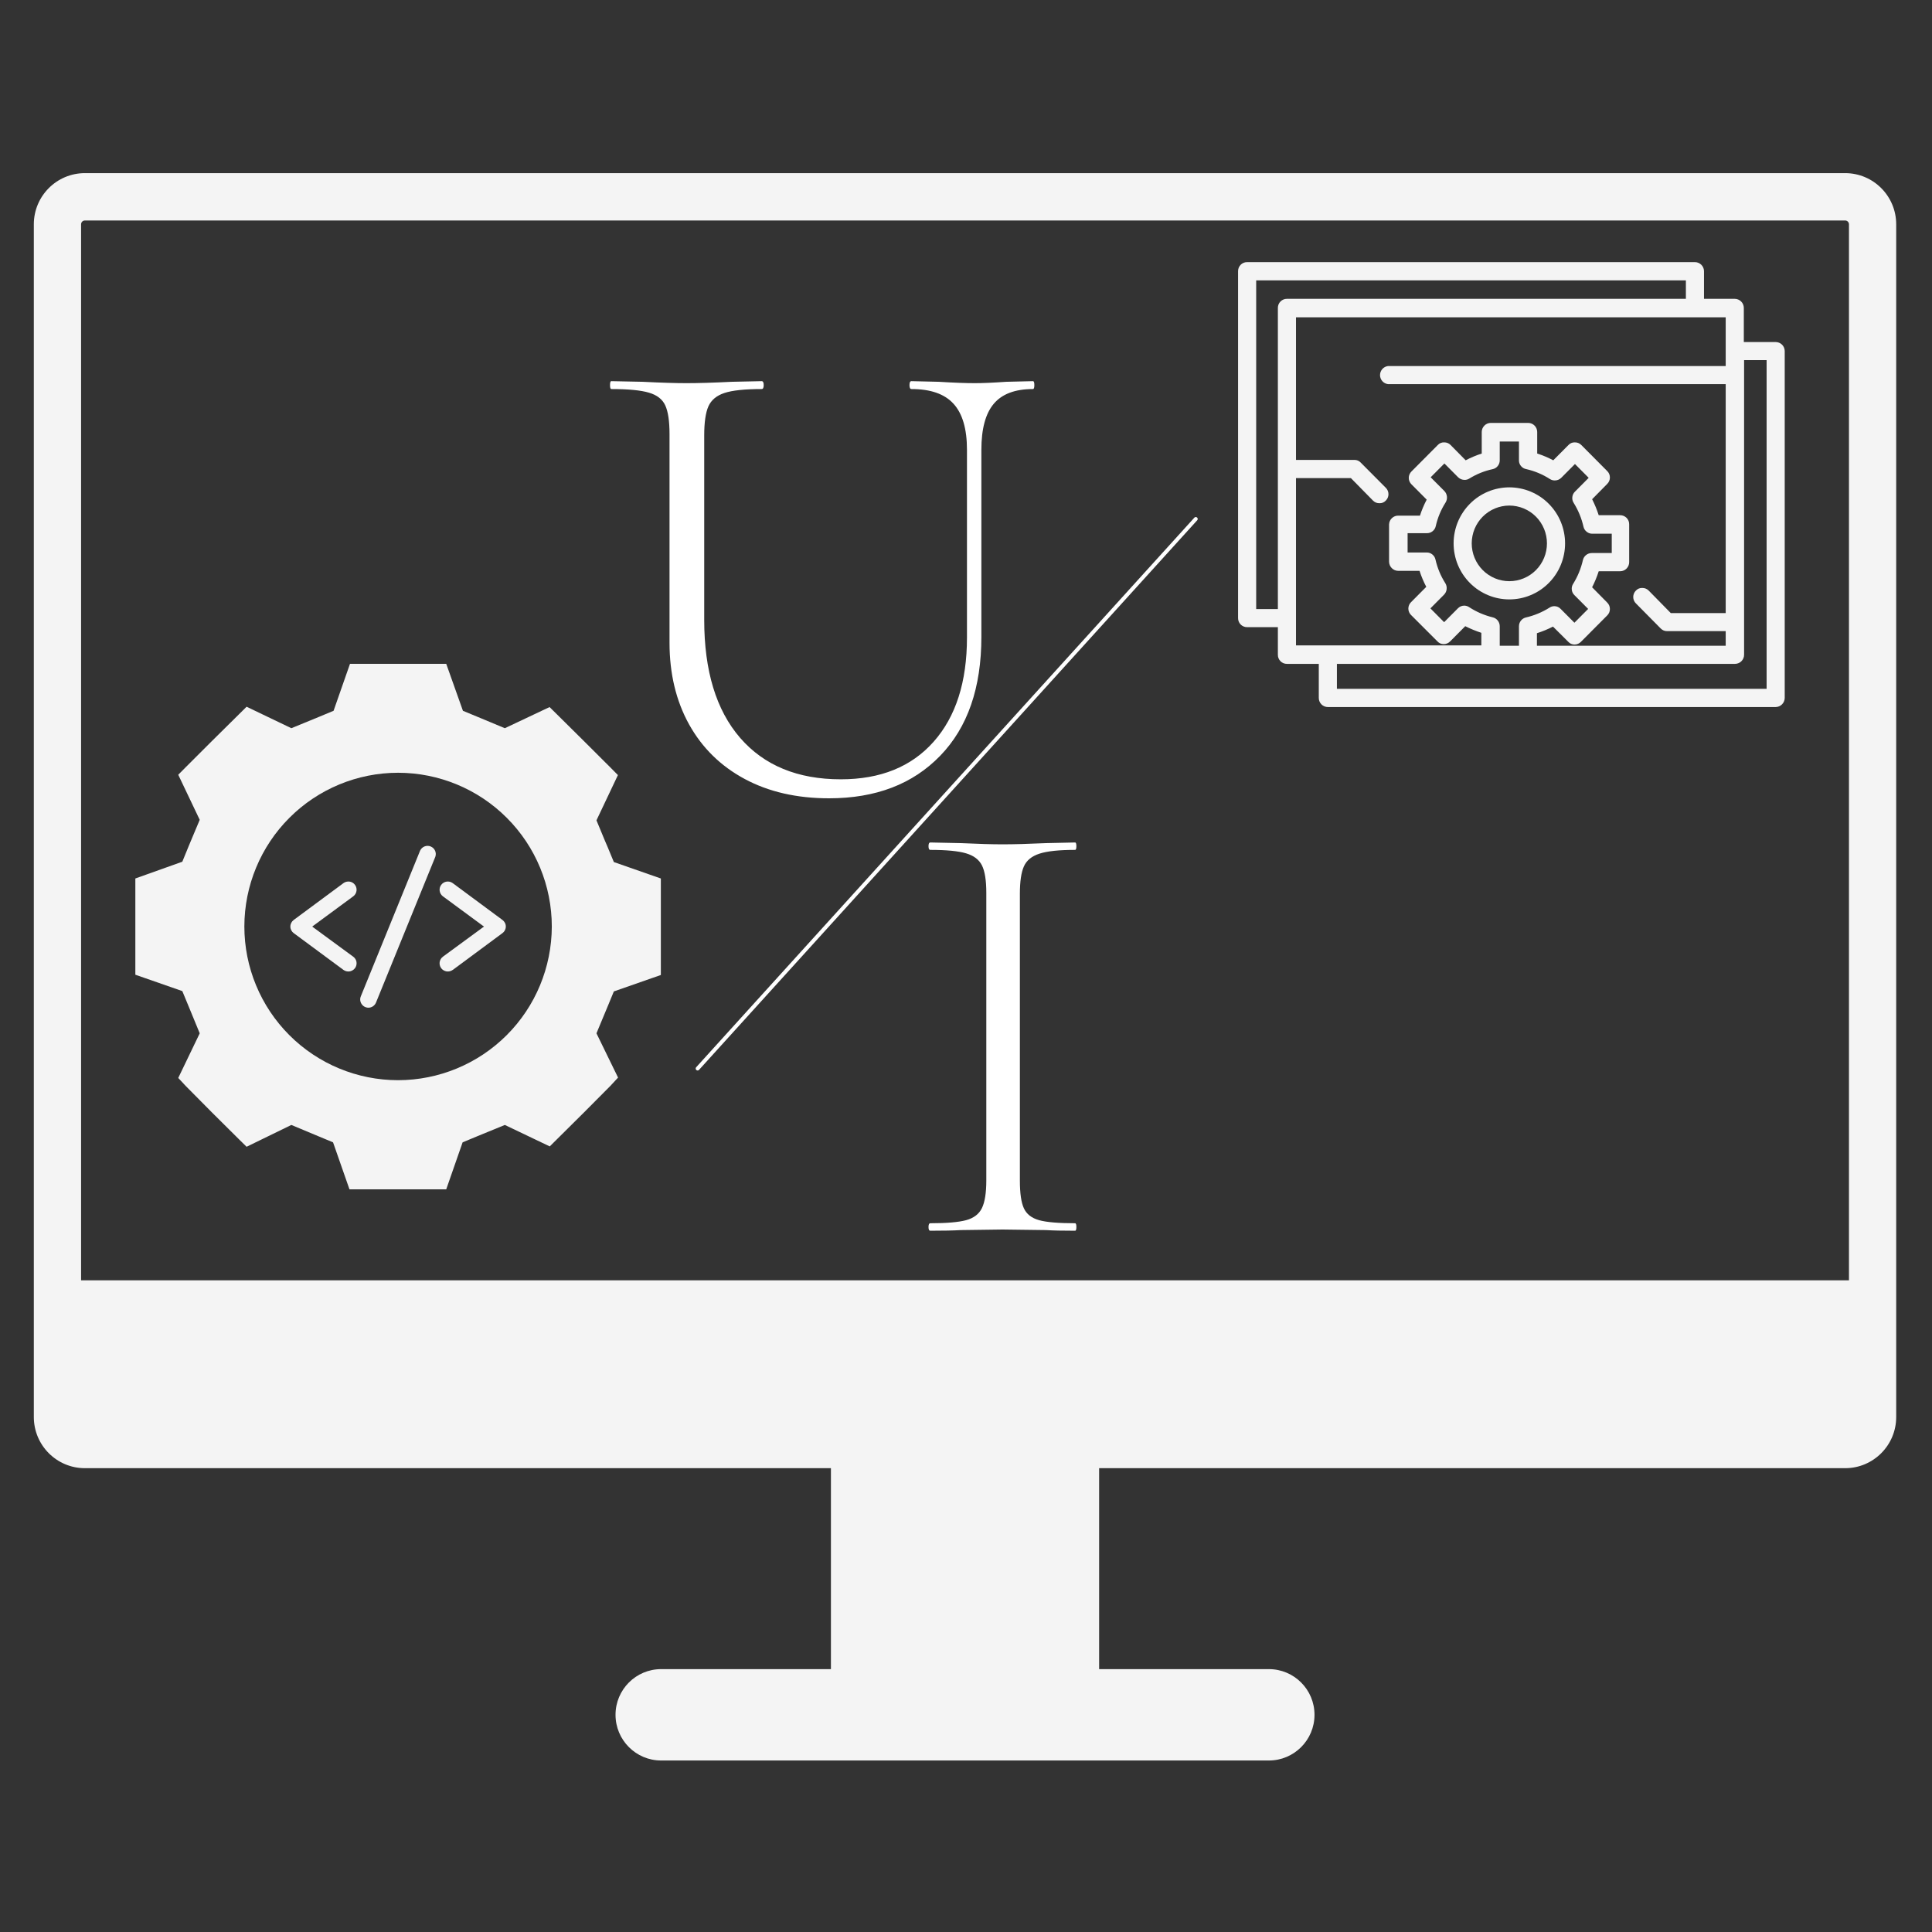 <svg xmlns="http://www.w3.org/2000/svg" xmlns:xlink="http://www.w3.org/1999/xlink" width="500" zoomAndPan="magnify" viewBox="0 0 375 375" height="500" preserveAspectRatio="xMidYMid meet" version="1.0"><rect x="0" y="0" width="375" height="375" fill="#333333" stroke="none"/><defs><g/><clipPath id="ff478beab5"><path d="M 6.566 33.609 L 368.055 33.609 L 368.055 341.711 L 6.566 341.711 Z M 6.566 33.609 " clip-rule="nonzero"/></clipPath><clipPath id="28d8d613d1"><path d="M 26.27 128.848 L 128.27 128.848 L 128.27 230.848 L 26.27 230.848 Z M 26.27 128.848 " clip-rule="nonzero"/></clipPath><clipPath id="b736356a29"><path d="M 240 50.879 L 346.961 50.879 L 346.961 137.129 L 240 137.129 Z M 240 50.879 " clip-rule="nonzero"/></clipPath></defs><g fill="#ffffff" fill-opacity="1"><g transform="translate(115.11, 153.294)"><g><path d="M 72.578 -65.984 C 72.578 -70.047 71.707 -73.023 69.969 -74.922 C 68.238 -76.828 65.516 -77.781 61.797 -77.781 C 61.547 -77.781 61.422 -78.035 61.422 -78.547 C 61.422 -79.055 61.547 -79.312 61.797 -79.312 L 67.125 -79.188 C 70 -79.008 72.328 -78.922 74.109 -78.922 C 75.629 -78.922 77.656 -79.008 80.188 -79.188 L 85.391 -79.312 C 85.566 -79.312 85.656 -79.055 85.656 -78.547 C 85.656 -78.035 85.566 -77.781 85.391 -77.781 C 81.922 -77.781 79.383 -76.828 77.781 -74.922 C 76.176 -73.023 75.375 -70.047 75.375 -65.984 L 75.375 -29.688 C 75.375 -19.789 72.707 -12.094 67.375 -6.594 C 62.051 -1.094 54.863 1.656 45.812 1.656 C 39.551 1.656 34.094 0.406 29.438 -2.094 C 24.781 -4.594 21.18 -8.125 18.641 -12.688 C 16.109 -17.258 14.844 -22.547 14.844 -28.547 L 14.844 -69.031 C 14.844 -71.562 14.566 -73.422 14.016 -74.609 C 13.473 -75.797 12.414 -76.617 10.844 -77.078 C 9.281 -77.547 6.848 -77.781 3.547 -77.781 C 3.379 -77.781 3.297 -78.035 3.297 -78.547 C 3.297 -79.055 3.379 -79.312 3.547 -79.312 L 9.641 -79.188 C 13.191 -79.008 16.023 -78.922 18.141 -78.922 C 20.43 -78.922 23.352 -79.008 26.906 -79.188 L 32.734 -79.312 C 32.992 -79.312 33.125 -79.055 33.125 -78.547 C 33.125 -78.035 32.992 -77.781 32.734 -77.781 C 29.43 -77.781 27.02 -77.523 25.5 -77.016 C 23.977 -76.516 22.941 -75.648 22.391 -74.422 C 21.848 -73.191 21.578 -71.312 21.578 -68.781 L 21.578 -32.984 C 21.578 -23.086 23.898 -15.453 28.547 -10.078 C 33.203 -4.711 39.719 -2.031 48.094 -2.031 C 55.789 -2.031 61.797 -4.461 66.109 -9.328 C 70.422 -14.191 72.578 -20.938 72.578 -29.562 Z M 72.578 -65.984 "/></g></g></g><g fill="#ffffff" fill-opacity="1"><g transform="translate(174.801, 238.884)"><g><path d="M 23.156 -9.766 C 23.156 -7.273 23.414 -5.469 23.938 -4.344 C 24.457 -3.219 25.441 -2.453 26.891 -2.047 C 28.336 -1.648 30.664 -1.453 33.875 -1.453 C 34.039 -1.453 34.125 -1.207 34.125 -0.719 C 34.125 -0.238 34.039 0 33.875 0 C 31.469 0 29.582 -0.039 28.219 -0.125 L 19.781 -0.234 L 11.703 -0.125 C 10.254 -0.039 8.281 0 5.781 0 C 5.539 0 5.422 -0.238 5.422 -0.719 C 5.422 -1.207 5.539 -1.453 5.781 -1.453 C 8.914 -1.453 11.227 -1.648 12.719 -2.047 C 14.207 -2.453 15.234 -3.238 15.797 -4.406 C 16.359 -5.57 16.641 -7.359 16.641 -9.766 L 16.641 -65.594 C 16.641 -68.008 16.359 -69.781 15.797 -70.906 C 15.234 -72.031 14.207 -72.812 12.719 -73.25 C 11.227 -73.695 8.914 -73.922 5.781 -73.922 C 5.539 -73.922 5.422 -74.16 5.422 -74.641 C 5.422 -75.117 5.539 -75.359 5.781 -75.359 L 11.703 -75.234 C 15.078 -75.078 17.77 -75 19.781 -75 C 22.031 -75 24.844 -75.078 28.219 -75.234 L 33.875 -75.359 C 34.039 -75.359 34.125 -75.117 34.125 -74.641 C 34.125 -74.16 34.039 -73.922 33.875 -73.922 C 30.75 -73.922 28.441 -73.676 26.953 -73.188 C 25.461 -72.707 24.457 -71.883 23.938 -70.719 C 23.414 -69.551 23.156 -67.766 23.156 -65.359 Z M 23.156 -9.766 "/></g></g></g><path stroke-linecap="round" transform="matrix(0.504, -0.556, 0.555, 0.504, 135.156, 207.679)" fill="none" stroke-linejoin="miter" d="M 0.497 -0.001 L 192.349 -0.001 " stroke="#ffffff" stroke-width="1" stroke-opacity="1" stroke-miterlimit="4"/><g clip-path="url(#ff478beab5)"><path fill="#f4f4f4" d="M 15.738 248.512 L 15.738 43.539 C 15.738 43.129 16.066 42.797 16.477 42.797 L 358.145 42.797 C 358.551 42.797 358.883 43.129 358.883 43.539 L 358.883 248.512 Z M 358.145 33.605 L 16.477 33.605 C 11 33.605 6.566 38.055 6.566 43.539 L 6.566 275.039 C 6.566 280.527 11 284.973 16.477 284.973 L 161.281 284.973 L 161.281 323.977 L 128.324 323.977 C 123.434 323.977 119.473 327.945 119.473 332.844 C 119.473 337.738 123.434 341.711 128.324 341.711 L 246.293 341.711 C 251.184 341.711 255.145 337.738 255.145 332.844 C 255.145 327.945 251.184 323.977 246.293 323.977 L 213.34 323.977 L 213.34 284.973 L 358.145 284.973 C 363.613 284.973 368.051 280.527 368.051 275.039 L 368.051 43.539 C 368.051 38.055 363.613 33.605 358.145 33.605 " fill-opacity="1" fill-rule="nonzero"/></g><g clip-path="url(#28d8d613d1)"><path fill="#f4f4f4" d="M 77.27 209.664 C 69.355 209.664 61.766 206.523 56.168 200.926 C 50.574 195.332 47.43 187.742 47.43 179.828 C 47.441 171.914 50.582 164.324 56.18 158.73 C 61.773 153.133 69.363 149.992 77.277 149.992 C 85.191 150 92.781 153.141 98.375 158.746 C 103.973 164.344 107.105 171.934 107.105 179.848 C 107.086 187.75 103.945 195.332 98.348 200.926 C 92.754 206.516 85.172 209.656 77.27 209.664 Z M 119.148 192.434 L 128.27 189.246 L 128.27 170.512 L 119.148 167.324 L 117.926 164.371 C 117.219 162.777 116.605 161.184 115.773 159.227 L 119.938 150.441 L 118.453 148.941 C 113.336 143.832 113.336 143.832 108.176 138.727 L 106.672 137.242 L 97.988 141.344 L 92.742 139.16 L 89.855 137.965 L 86.613 128.848 L 67.934 128.848 L 64.746 137.965 L 61.855 139.168 L 56.551 141.344 L 47.863 137.176 L 46.363 138.664 C 41.199 143.762 41.199 143.762 36.086 148.875 L 34.598 150.379 L 38.766 159.129 C 37.93 161.082 37.316 162.605 36.609 164.27 L 35.387 167.258 L 26.27 170.512 L 26.27 189.191 L 35.387 192.371 L 36.59 195.277 L 38.766 200.566 L 34.598 209.23 L 36.086 210.824 C 41.199 215.996 41.199 215.996 46.363 221.113 L 47.863 222.586 L 56.551 218.352 L 61.73 220.516 L 64.645 221.727 L 67.832 230.848 L 86.613 230.848 L 89.793 221.727 L 92.707 220.516 L 97.988 218.352 L 106.707 222.516 L 108.203 221.031 C 113.371 215.914 113.371 215.914 118.488 210.754 L 119.965 209.16 L 115.773 200.566 L 117.938 195.367 L 119.148 192.434 " fill-opacity="1" fill-rule="nonzero"/></g><path fill="#f4f4f4" d="M 67.605 188.566 C 67.27 188.566 66.945 188.457 66.664 188.258 L 57.012 181.121 C 56.605 180.824 56.359 180.352 56.359 179.848 C 56.359 179.34 56.605 178.859 57.012 178.559 L 66.664 171.414 C 67.008 171.16 67.434 171.062 67.859 171.117 C 68.277 171.18 68.648 171.406 68.902 171.75 C 69.426 172.457 69.273 173.453 68.566 173.977 L 60.598 179.848 L 68.566 185.695 C 68.91 185.949 69.137 186.32 69.199 186.738 C 69.254 187.164 69.156 187.59 68.902 187.922 C 68.594 188.332 68.113 188.574 67.605 188.566 " fill-opacity="1" fill-rule="nonzero"/><path fill="#f4f4f4" d="M 86.93 188.566 C 86.422 188.574 85.941 188.332 85.637 187.922 C 85.383 187.59 85.281 187.164 85.336 186.738 C 85.41 186.32 85.625 185.949 85.969 185.695 L 93.938 179.848 L 85.969 173.977 C 85.266 173.453 85.109 172.457 85.637 171.75 C 86.16 171.043 87.156 170.891 87.871 171.414 L 97.523 178.559 C 97.934 178.859 98.188 179.34 98.176 179.848 C 98.176 180.352 97.934 180.824 97.523 181.121 L 87.871 188.27 L 87.871 188.258 C 87.59 188.457 87.266 188.566 86.922 188.566 L 86.93 188.566 " fill-opacity="1" fill-rule="nonzero"/><path fill="#f4f4f4" d="M 71.5 195.594 C 70.965 195.586 70.477 195.32 70.188 194.879 C 69.887 194.445 69.832 193.883 70.031 193.395 L 81.551 165.086 C 81.922 164.324 82.809 163.98 83.59 164.297 C 84.375 164.613 84.773 165.484 84.504 166.281 L 72.984 194.59 C 72.742 195.195 72.152 195.594 71.5 195.594 " fill-opacity="1" fill-rule="nonzero"/><g clip-path="url(#b736356a29)"><path fill="#f4f4f4" d="M 344.656 66.391 L 338.473 66.391 L 338.473 59.773 C 338.473 59.539 338.43 59.312 338.34 59.098 C 338.25 58.879 338.125 58.688 337.957 58.523 C 337.793 58.359 337.605 58.23 337.387 58.141 C 337.172 58.051 336.949 58.004 336.715 58.004 L 330.746 58.004 L 330.746 52.648 C 330.746 52.414 330.703 52.188 330.613 51.973 C 330.523 51.754 330.395 51.562 330.23 51.398 C 330.066 51.234 329.875 51.105 329.66 51.016 C 329.445 50.926 329.223 50.879 328.988 50.879 L 242.066 50.879 C 241.832 50.875 241.605 50.918 241.391 51.008 C 241.172 51.098 240.98 51.223 240.816 51.391 C 240.648 51.559 240.523 51.75 240.434 51.969 C 240.348 52.188 240.305 52.414 240.309 52.648 L 240.309 119.961 C 240.305 120.195 240.348 120.422 240.434 120.641 C 240.523 120.859 240.648 121.051 240.816 121.219 C 240.98 121.387 241.172 121.512 241.391 121.602 C 241.605 121.691 241.832 121.734 242.066 121.73 L 248.035 121.73 L 248.035 127.086 C 248.031 127.32 248.074 127.547 248.16 127.766 C 248.25 127.984 248.375 128.176 248.543 128.344 C 248.707 128.512 248.898 128.637 249.117 128.727 C 249.332 128.816 249.559 128.859 249.793 128.855 L 255.977 128.855 L 255.977 135.469 C 255.977 135.703 256.02 135.93 256.109 136.145 C 256.199 136.363 256.324 136.555 256.492 136.719 C 256.656 136.887 256.848 137.012 257.062 137.102 C 257.277 137.191 257.5 137.238 257.734 137.238 L 344.656 137.238 C 344.887 137.234 345.109 137.188 345.324 137.098 C 345.539 137.004 345.727 136.879 345.891 136.711 C 346.055 136.547 346.184 136.355 346.273 136.141 C 346.363 135.926 346.41 135.703 346.414 135.469 L 346.414 68.129 C 346.41 67.898 346.363 67.676 346.273 67.461 C 346.184 67.25 346.055 67.062 345.891 66.898 C 345.727 66.734 345.535 66.609 345.324 66.523 C 345.109 66.434 344.887 66.391 344.656 66.391 Z M 266.5 97.168 C 266.848 97.512 267.266 97.68 267.754 97.676 C 268.234 97.688 268.645 97.516 268.98 97.168 C 269.145 97.004 269.273 96.812 269.367 96.598 C 269.457 96.379 269.5 96.156 269.5 95.922 C 269.5 95.688 269.457 95.461 269.367 95.246 C 269.273 95.027 269.145 94.84 268.98 94.676 L 264.129 89.801 C 263.797 89.445 263.391 89.266 262.902 89.266 L 251.551 89.266 L 251.551 61.594 L 334.957 61.594 L 334.957 71.051 L 269.406 71.051 C 269.191 71.078 268.992 71.141 268.801 71.242 C 268.613 71.34 268.445 71.473 268.305 71.633 C 268.16 71.797 268.055 71.977 267.977 72.18 C 267.902 72.379 267.863 72.59 267.863 72.805 C 267.863 73.02 267.902 73.23 267.977 73.43 C 268.055 73.633 268.16 73.812 268.305 73.977 C 268.445 74.137 268.613 74.27 268.801 74.367 C 268.992 74.469 269.191 74.531 269.406 74.559 L 334.957 74.559 L 334.957 118.996 L 324.297 118.996 L 320.008 114.629 C 319.66 114.285 319.242 114.117 318.754 114.121 C 318.273 114.109 317.863 114.281 317.531 114.629 C 317.363 114.793 317.234 114.984 317.145 115.199 C 317.055 115.418 317.008 115.641 317.008 115.875 C 317.008 116.109 317.055 116.336 317.145 116.551 C 317.234 116.77 317.363 116.957 317.531 117.121 L 322.352 121.996 C 322.699 122.34 323.117 122.512 323.605 122.504 L 334.957 122.504 L 334.957 125.344 L 298.316 125.344 L 298.316 122.906 C 299.391 122.566 300.43 122.137 301.434 121.621 L 304.395 124.566 C 304.723 124.926 305.133 125.102 305.617 125.105 C 306.109 125.098 306.527 124.918 306.871 124.566 L 311.961 119.453 C 312.129 119.289 312.258 119.098 312.348 118.883 C 312.438 118.668 312.48 118.441 312.48 118.207 C 312.48 117.973 312.438 117.746 312.348 117.531 C 312.258 117.316 312.129 117.125 311.961 116.961 L 309.027 113.988 C 309.539 112.988 309.965 111.949 310.309 110.879 L 314.465 110.879 C 314.699 110.879 314.922 110.836 315.137 110.746 C 315.355 110.656 315.543 110.527 315.707 110.363 C 315.875 110.195 316 110.004 316.09 109.789 C 316.18 109.574 316.223 109.348 316.223 109.113 L 316.223 101.773 C 316.227 101.539 316.184 101.312 316.098 101.094 C 316.008 100.875 315.883 100.684 315.719 100.516 C 315.551 100.348 315.359 100.223 315.141 100.133 C 314.926 100.043 314.699 100 314.465 100.004 L 310.309 100.004 C 309.965 98.934 309.539 97.898 309.031 96.898 L 311.961 93.926 C 312.129 93.762 312.258 93.57 312.348 93.355 C 312.438 93.141 312.48 92.914 312.48 92.68 C 312.48 92.445 312.438 92.219 312.348 92.004 C 312.258 91.789 312.129 91.598 311.961 91.434 L 306.926 86.371 C 306.578 86.027 306.16 85.859 305.672 85.863 C 305.188 85.852 304.781 86.023 304.445 86.371 L 301.488 89.344 C 300.488 88.812 299.449 88.375 298.371 88.031 L 298.371 83.855 C 298.371 83.621 298.328 83.398 298.238 83.184 C 298.152 82.969 298.027 82.777 297.863 82.613 C 297.703 82.449 297.516 82.32 297.305 82.227 C 297.09 82.137 296.871 82.09 296.637 82.086 L 289.363 82.086 C 289.129 82.086 288.906 82.129 288.691 82.219 C 288.477 82.309 288.285 82.438 288.121 82.605 C 287.957 82.77 287.828 82.961 287.738 83.176 C 287.648 83.395 287.605 83.621 287.605 83.855 L 287.605 88.031 C 286.527 88.379 285.488 88.816 284.488 89.344 L 281.555 86.371 C 281.211 86.027 280.793 85.859 280.305 85.863 C 279.82 85.852 279.414 86.023 279.078 86.371 L 273.961 91.516 C 273.797 91.68 273.668 91.867 273.578 92.086 C 273.484 92.301 273.441 92.527 273.441 92.762 C 273.441 92.996 273.484 93.219 273.578 93.438 C 273.668 93.652 273.797 93.84 273.961 94.004 L 276.922 96.98 C 276.391 97.977 275.957 99.012 275.613 100.086 L 271.457 100.086 C 271.223 100.074 270.996 100.109 270.777 100.188 C 270.559 100.27 270.363 100.387 270.191 100.547 C 270.016 100.703 269.883 100.891 269.781 101.102 C 269.684 101.316 269.629 101.539 269.617 101.773 L 269.617 109.031 C 269.621 109.266 269.668 109.488 269.758 109.703 C 269.852 109.918 269.977 110.109 270.141 110.273 C 270.305 110.441 270.496 110.566 270.707 110.66 C 270.922 110.75 271.145 110.797 271.379 110.801 L 275.535 110.801 C 275.879 111.875 276.316 112.91 276.84 113.906 L 273.883 116.879 C 273.715 117.043 273.586 117.234 273.496 117.449 C 273.406 117.668 273.359 117.891 273.359 118.125 C 273.359 118.359 273.406 118.586 273.496 118.801 C 273.586 119.02 273.715 119.207 273.883 119.371 L 279 124.488 C 279.328 124.844 279.738 125.023 280.223 125.023 C 280.715 125.02 281.133 124.84 281.477 124.488 L 284.406 121.543 C 285.414 122.047 286.453 122.477 287.527 122.828 L 287.527 125.266 L 251.551 125.266 L 251.551 92.801 L 262.211 92.801 Z M 294.828 121.543 L 294.828 125.344 L 291.098 125.344 L 291.098 121.543 C 291.094 121.133 290.965 120.766 290.711 120.445 C 290.457 120.125 290.133 119.922 289.738 119.828 C 288.098 119.426 286.57 118.766 285.152 117.844 C 284.871 117.656 284.559 117.559 284.223 117.551 C 283.73 117.555 283.312 117.734 282.969 118.086 L 280.305 120.766 L 277.641 118.086 L 280.305 115.406 C 280.586 115.109 280.75 114.758 280.793 114.352 C 280.836 113.941 280.754 113.562 280.543 113.211 C 279.637 111.789 279 110.25 278.625 108.605 C 278.539 108.203 278.332 107.875 278.012 107.617 C 277.695 107.359 277.328 107.234 276.922 107.238 L 273.215 107.238 L 273.215 103.488 L 276.973 103.488 C 277.383 103.492 277.746 103.363 278.066 103.109 C 278.387 102.852 278.59 102.523 278.68 102.121 C 279.051 100.473 279.691 98.938 280.598 97.516 C 280.809 97.164 280.891 96.785 280.848 96.375 C 280.801 95.969 280.641 95.613 280.359 95.316 L 277.691 92.641 L 280.359 89.961 L 283.023 92.641 C 283.375 92.973 283.793 93.141 284.273 93.148 C 284.613 93.152 284.922 93.062 285.207 92.879 C 286.613 92.012 288.125 91.406 289.738 91.059 C 290.137 90.969 290.465 90.766 290.719 90.445 C 290.973 90.121 291.098 89.758 291.098 89.344 L 291.098 85.703 L 294.828 85.703 L 294.828 89.48 C 294.859 89.875 295.008 90.223 295.277 90.52 C 295.543 90.812 295.875 90.992 296.266 91.059 C 297.906 91.434 299.434 92.078 300.848 92.988 C 301.141 93.172 301.461 93.262 301.809 93.254 C 302.281 93.246 302.691 93.078 303.035 92.746 L 305.699 90.066 L 308.363 92.746 L 305.699 95.426 C 305.402 95.715 305.234 96.066 305.188 96.48 C 305.141 96.895 305.234 97.273 305.457 97.621 C 306.344 99.051 306.977 100.586 307.352 102.23 C 307.441 102.629 307.648 102.953 307.969 103.211 C 308.285 103.465 308.648 103.594 309.055 103.594 L 312.84 103.594 L 312.84 107.344 L 308.949 107.344 C 308.543 107.348 308.18 107.477 307.859 107.73 C 307.543 107.984 307.336 108.312 307.242 108.711 C 306.867 110.352 306.238 111.887 305.352 113.316 C 305.125 113.664 305.035 114.047 305.082 114.461 C 305.125 114.871 305.297 115.223 305.594 115.516 L 308.258 118.191 L 305.594 120.871 L 302.926 118.191 C 302.594 117.844 302.184 117.664 301.703 117.656 C 301.352 117.66 301.031 117.758 300.742 117.953 C 299.32 118.844 297.793 119.477 296.16 119.855 C 295.773 119.949 295.457 120.156 295.207 120.469 C 294.961 120.785 294.832 121.141 294.828 121.543 Z M 259.492 128.855 L 336.77 128.855 C 337 128.855 337.227 128.809 337.441 128.719 C 337.656 128.629 337.848 128.5 338.012 128.336 C 338.176 128.172 338.305 127.98 338.395 127.762 C 338.484 127.547 338.527 127.32 338.527 127.086 L 338.527 69.898 L 342.898 69.898 L 342.898 133.703 L 259.492 133.703 Z M 248.035 59.773 L 248.035 118.219 L 243.824 118.219 L 243.824 54.418 L 327.23 54.418 L 327.23 58.004 L 249.793 58.004 C 249.559 58 249.332 58.043 249.117 58.133 C 248.898 58.223 248.707 58.348 248.543 58.516 C 248.375 58.684 248.25 58.875 248.16 59.094 C 248.074 59.312 248.031 59.539 248.035 59.773 Z M 248.035 59.773 " fill-opacity="1" fill-rule="nonzero"/></g><path fill="#f4f4f4" d="M 303.781 105.469 C 303.781 104.754 303.711 104.047 303.57 103.348 C 303.434 102.648 303.227 101.969 302.957 101.309 C 302.684 100.648 302.352 100.023 301.957 99.43 C 301.562 98.836 301.113 98.285 300.609 97.781 C 300.109 97.273 299.562 96.824 298.973 96.426 C 298.383 96.031 297.758 95.695 297.102 95.422 C 296.445 95.148 295.77 94.941 295.07 94.805 C 294.375 94.664 293.672 94.594 292.961 94.594 C 292.25 94.594 291.547 94.664 290.852 94.805 C 290.152 94.941 289.477 95.148 288.82 95.422 C 288.164 95.695 287.543 96.031 286.949 96.426 C 286.359 96.824 285.812 97.273 285.312 97.781 C 284.809 98.285 284.359 98.836 283.965 99.43 C 283.57 100.023 283.238 100.648 282.965 101.309 C 282.695 101.969 282.488 102.648 282.352 103.348 C 282.211 104.047 282.145 104.754 282.145 105.469 C 282.145 106.184 282.211 106.891 282.352 107.59 C 282.488 108.293 282.695 108.973 282.965 109.633 C 283.238 110.293 283.57 110.918 283.965 111.512 C 284.359 112.105 284.809 112.656 285.312 113.16 C 285.812 113.664 286.359 114.117 286.949 114.512 C 287.543 114.91 288.164 115.242 288.82 115.516 C 289.477 115.789 290.152 115.996 290.852 116.137 C 291.547 116.273 292.25 116.344 292.961 116.344 C 293.672 116.344 294.375 116.273 295.07 116.137 C 295.77 115.996 296.445 115.789 297.102 115.516 C 297.758 115.242 298.383 114.91 298.973 114.512 C 299.562 114.117 300.109 113.664 300.609 113.16 C 301.113 112.656 301.562 112.105 301.957 111.512 C 302.352 110.918 302.684 110.293 302.957 109.633 C 303.227 108.973 303.434 108.293 303.57 107.59 C 303.711 106.891 303.781 106.184 303.781 105.469 Z M 292.961 112.809 C 292.48 112.809 292.008 112.762 291.535 112.668 C 291.066 112.574 290.609 112.434 290.168 112.25 C 289.723 112.066 289.305 111.84 288.906 111.57 C 288.508 111.305 288.137 111 287.797 110.66 C 287.461 110.32 287.156 109.949 286.891 109.547 C 286.625 109.148 286.398 108.723 286.215 108.277 C 286.031 107.832 285.895 107.375 285.801 106.902 C 285.707 106.43 285.66 105.953 285.66 105.469 C 285.66 104.988 285.707 104.512 285.801 104.039 C 285.895 103.566 286.031 103.105 286.215 102.66 C 286.398 102.215 286.625 101.793 286.891 101.391 C 287.156 100.992 287.461 100.621 287.797 100.281 C 288.137 99.938 288.508 99.637 288.906 99.367 C 289.305 99.102 289.723 98.875 290.168 98.688 C 290.609 98.504 291.066 98.367 291.535 98.273 C 292.008 98.176 292.48 98.129 292.961 98.129 C 293.441 98.129 293.914 98.176 294.387 98.273 C 294.855 98.367 295.312 98.504 295.754 98.688 C 296.199 98.875 296.617 99.102 297.02 99.367 C 297.418 99.637 297.785 99.938 298.125 100.281 C 298.465 100.621 298.766 100.992 299.031 101.391 C 299.297 101.793 299.523 102.215 299.707 102.66 C 299.891 103.105 300.027 103.566 300.121 104.039 C 300.215 104.512 300.262 104.988 300.262 105.469 C 300.262 105.953 300.215 106.43 300.121 106.902 C 300.027 107.375 299.891 107.832 299.707 108.277 C 299.523 108.723 299.297 109.148 299.031 109.547 C 298.766 109.949 298.465 110.32 298.125 110.66 C 297.785 111 297.418 111.305 297.02 111.57 C 296.617 111.84 296.199 112.066 295.754 112.25 C 295.312 112.434 294.855 112.574 294.387 112.668 C 293.914 112.762 293.441 112.809 292.961 112.809 Z M 292.961 112.809 " fill-opacity="1" fill-rule="nonzero"/></svg>